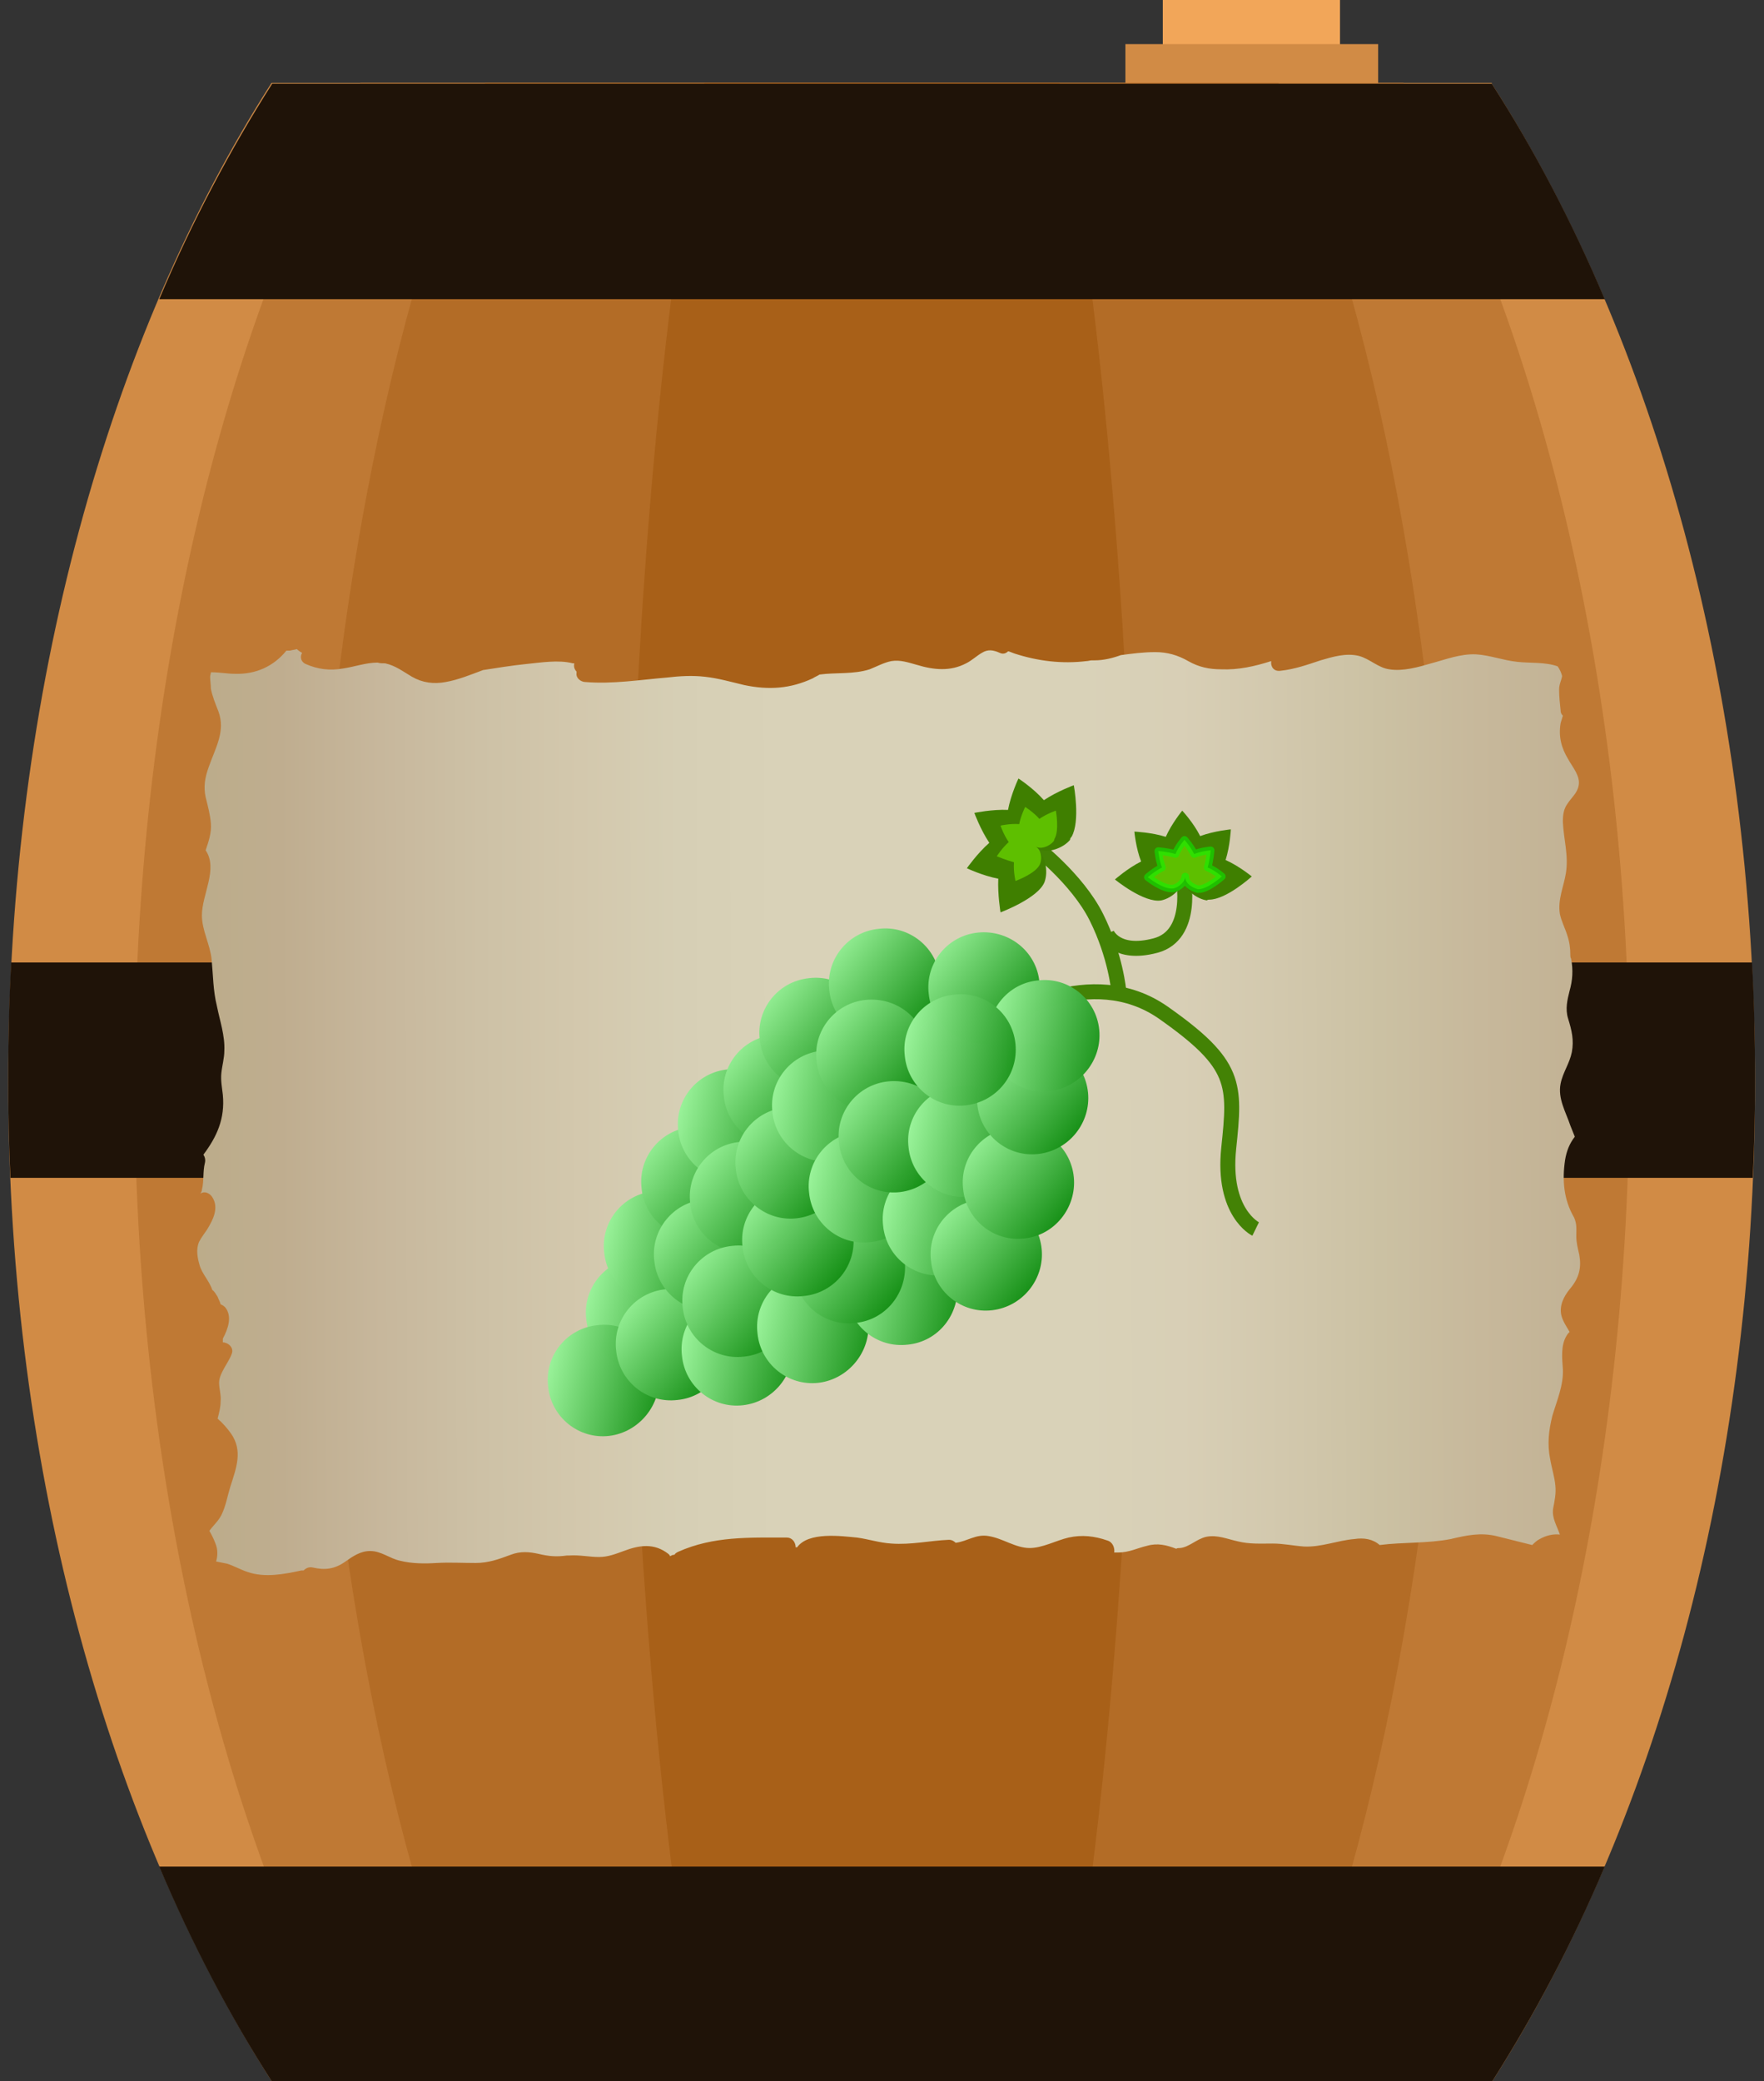 <?xml version="1.0" encoding="utf-8"?>
<!-- Generator: Adobe Illustrator 25.0.0, SVG Export Plug-In . SVG Version: 6.00 Build 0)  -->
<svg version="1.1" id="Publicdomainvectors.org" xmlns="http://www.w3.org/2000/svg" xmlns:xlink="http://www.w3.org/1999/xlink"
	 x="0px" y="0px" viewBox="0 0 235.9 278.3" style="enable-background:new 0 0 235.9 278.3;" xml:space="preserve">
<rect x="0" y="0" width="235.9" height="278.3" fill="#333333" stroke="none"/>
<style type="text/css">
	.st0{fill-rule:evenodd;clip-rule:evenodd;fill:#FFFFFF;}
	.st1{fill-rule:evenodd;clip-rule:evenodd;fill:#F2A659;}
	.st2{fill-rule:evenodd;clip-rule:evenodd;fill:#D18B45;}
	.st3{fill-rule:evenodd;clip-rule:evenodd;fill:#BF7934;}
	.st4{fill-rule:evenodd;clip-rule:evenodd;fill:#B36C26;}
	.st5{fill-rule:evenodd;clip-rule:evenodd;fill:#A86018;}
	.st6{fill-rule:evenodd;clip-rule:evenodd;fill:#1F1308;}
	.st7{clip-path:url(#SVGID_2_);fill-rule:evenodd;clip-rule:evenodd;fill:url(#SVGID_3_);}
	.st8{fill:#3F7F00;}
	.st9{opacity:0.97;}
	.st10{fill:#7F3F00;fill-opacity:0;stroke:#3F7F00;stroke-width:2;stroke-miterlimit:10;}
	.st11{opacity:0.5;fill:#7FFF00;stroke:#00FF00;stroke-linecap:round;stroke-linejoin:round;enable-background:new    ;}
	.st12{fill:url(#imagebot_136_2_);}
	.st13{fill:url(#imagebot_134_2_);}
	.st14{fill:url(#imagebot_132_2_);}
	.st15{fill:url(#imagebot_130_2_);}
	.st16{fill:url(#imagebot_128_2_);}
	.st17{fill:url(#imagebot_126_2_);}
	.st18{fill:url(#imagebot_124_2_);}
	.st19{fill:url(#imagebot_122_2_);}
	.st20{fill:url(#imagebot_120_2_);}
	.st21{fill:url(#imagebot_118_2_);}
	.st22{fill:url(#imagebot_116_2_);}
	.st23{fill:url(#imagebot_114_2_);}
	.st24{fill:url(#imagebot_112_2_);}
	.st25{fill:url(#imagebot_110_2_);}
	.st26{fill:url(#imagebot_108_2_);}
	.st27{fill:url(#imagebot_106_2_);}
	.st28{fill:url(#imagebot_104_2_);}
	.st29{fill:url(#imagebot_102_2_);}
	.st30{fill:url(#imagebot_100_2_);}
	.st31{fill:url(#imagebot_98_2_);}
	.st32{fill:url(#imagebot_96_2_);}
	.st33{fill:url(#imagebot_84_2_);}
	.st34{fill:url(#imagebot_78_2_);}
	.st35{fill:url(#imagebot_72_2_);}
	.st36{fill:url(#imagebot_66_2_);}
	.st37{fill:url(#imagebot_60_2_);}
	.st38{fill:url(#imagebot_54_2_);}
	.st39{fill:url(#imagebot_48_2_);}
	.st40{fill:url(#imagebot_34_2_);}
	.st41{fill:url(#imagebot_10_2_);}
	
		.st42{opacity:0.5;fill:#7FFF00;stroke:#7FFF00;stroke-linecap:round;stroke-linejoin:round;stroke-opacity:0;enable-background:new    ;}
</style>
<polygon class="st0" points="104.6,359.2 105.2,363.1 109,363.7 105.2,364.3 104.6,368.1 104,364.3 100.1,363.7 104,363.1 "/>
<polygon class="st0" points="248.2,380.2 249.3,387.4 256.4,388.5 249.3,389.6 248.2,396.7 247,389.6 239.9,388.5 247,387.4 "/>
<g>
	<rect x="155.5" class="st1" width="23.7" height="13.9"/>
	<rect x="150.5" y="5.9" class="st2" width="33.8" height="13.9"/>
	<path class="st2" d="M199.5,11.2c21.7,33.9,35.2,81.2,35.2,133.6c0,52.4-13.5,99.7-35.2,133.6H36.4C14.7,244.4,1.1,197.1,1.1,144.7
		c0-52.4,13.5-99.7,35.2-133.6H199.5z"/>
	<path class="st3" d="M187.7,11.2c18.6,33.9,30.2,81.2,30.2,133.6c0,52.4-11.6,99.7-30.2,133.6H48.2C29.6,244.4,18,197.1,18,144.7
		c0-52.4,11.6-99.7,30.2-133.6H187.7z"/>
	<path class="st4" d="M171,11.2c14.1,33.9,22.9,81.2,22.9,133.6c0,52.4-8.8,99.7-22.9,133.6H64.9C50.7,244.4,42,197.1,42,144.7
		c0-52.4,8.8-99.7,22.9-133.6H171z"/>
	<path class="st5" d="M141.7,11.2C148,45.1,152,92.4,152,144.7c0,52.4-3.9,99.7-10.3,133.6H94.2c-6.3-33.9-10.3-81.2-10.3-133.6
		c0-52.4,3.9-99.7,10.3-133.6H141.7z"/>
	<path class="st6" d="M199.5,11.2c5.6,8.7,10.7,18.4,15.1,28.8H21.3c4.4-10.4,9.5-20,15.1-28.8H199.5L199.5,11.2z M234.3,128.7
		c0.3,5.3,0.4,10.6,0.4,16c0,4.3-0.1,8.5-0.3,12.8H1.4c-0.2-4.2-0.3-8.5-0.3-12.8c0-5.4,0.1-10.7,0.4-16H234.3L234.3,128.7z
		 M214.6,249.6c-4.4,10.4-9.5,20-15.1,28.8H36.4c-5.6-8.7-10.7-18.4-15.1-28.8H214.6z"/>
</g>
<g>
	<defs>
		<polygon id="SVGID_1_" points="221.9,222.9 235.9,58 0,58 0,231.5 		"/>
	</defs>
	<clipPath id="SVGID_2_">
		<use xlink:href="#SVGID_1_"  style="overflow:visible;"/>
	</clipPath>
	
		<linearGradient id="SVGID_3_" gradientUnits="userSpaceOnUse" x1="-1092.539" y1="149.9" x2="-1093.068" y2="-28.659" gradientTransform="matrix(2.024178e-16 -1.102 1.048 1.925717e-16 54.289 -1055.558)">
		<stop  offset="0" style="stop-color:#C2B294"/>
		<stop  offset="7.142900e-02" style="stop-color:#C7B89B"/>
		<stop  offset="0.143" style="stop-color:#CBC1A3"/>
		<stop  offset="0.214" style="stop-color:#D2C8AD"/>
		<stop  offset="0.286" style="stop-color:#D8CFB6"/>
		<stop  offset="0.357" style="stop-color:#D9D2B8"/>
		<stop  offset="0.429" style="stop-color:#D9D2B8"/>
		<stop  offset="0.5" style="stop-color:#D9D2B8"/>
		<stop  offset="0.571" style="stop-color:#D9D2B8"/>
		<stop  offset="0.643" style="stop-color:#D6CFB5"/>
		<stop  offset="0.714" style="stop-color:#D3C8AD"/>
		<stop  offset="0.786" style="stop-color:#CDC1A6"/>
		<stop  offset="0.857" style="stop-color:#C7B79C"/>
		<stop  offset="0.929" style="stop-color:#BFAD8F"/>
		<stop  offset="1" style="stop-color:#BBAC89"/>
	</linearGradient>
	<path class="st7" d="M211.2,167.8c-0.2-0.9-0.4-1.6-0.4-2.5c0-0.9,0.1-1.6-0.3-2.5c-1.4-2.4-1.6-5-1.2-7.7c0.2-1.2,0.6-2.2,1.3-3.1
		c-0.2-0.5-0.4-1-0.6-1.5c-0.6-1.8-1.7-3.6-1.3-5.6c0.3-1.5,1.2-2.7,1.5-4.2c0.3-1.6,0-2.9-0.5-4.5c-0.4-1.3-0.1-2.5,0.2-3.7
		c0.4-1.4,0.5-2.8,0.2-4.3c-0.1-0.2-0.1-0.3-0.1-0.5c0-0.9-0.1-1.7-0.4-2.6c-0.3-1-0.8-1.9-1-2.9c-0.3-1.9,0.5-3.6,0.8-5.4
		c0.4-2.4-0.3-4.6-0.4-6.9c0-0.9,0.1-1.7,0.6-2.4c0.5-0.8,1.3-1.4,1.5-2.4c0.3-1.3-0.8-2.5-1.4-3.6c-0.9-1.5-1.3-3-1-4.8
		c0.1-0.3,0.2-0.7,0.3-1c-0.2-0.2-0.3-0.4-0.3-0.7c-0.1-0.9-0.2-1.9-0.2-2.8c0-0.7,0.3-1.2,0.4-1.8c-0.1-0.4-0.3-0.9-0.6-1.3
		c-1.7-0.6-3.6-0.4-5.4-0.6c-1.9-0.2-3.7-0.9-5.5-1c-2.1-0.1-4.1,0.7-6,1.2c-1.7,0.5-3.8,1.1-5.6,0.8c-1.5-0.2-2.6-1.4-4.1-1.8
		c-1.7-0.4-3.4,0.1-5.1,0.6c-1.8,0.6-3.5,1.2-5.4,1.4c-0.9,0.1-1.3-0.6-1.2-1.3c-2.2,0.7-4.4,1.2-6.7,1.1c-1.6,0-3-0.3-4.4-1.1
		c-1.4-0.8-2.8-1.2-4.4-1.2c-1.6,0-3.1,0.2-4.6,0.4c-1.1,0.4-2.3,0.7-3.5,0.7c-0.1,0-0.2,0-0.4,0c-0.2,0-0.5,0.1-0.7,0.1
		c-3.3,0.4-6.5,0-9.6-1c-0.3-0.1-0.5-0.2-0.8-0.3c0,0-0.1,0-0.1,0c-0.3,0.3-0.7,0.4-1.1,0.2c-0.9-0.4-1.6-0.5-2.4,0
		c-0.7,0.4-1.3,1-2.1,1.4c-2.1,1.1-4.3,0.9-6.6,0.2c-1.1-0.3-2.2-0.7-3.4-0.5c-1,0.2-1.9,0.7-2.9,1.1c-2.2,0.7-4.5,0.4-6.7,0.7
		c-0.3,0.2-0.6,0.3-0.9,0.5c-3,1.4-5.9,1.6-9.2,0.9c-1.7-0.4-3.4-0.9-5.2-1.1c-1.7-0.2-3.4-0.1-5.1,0.1c-3.6,0.3-7.3,0.9-10.9,0.6
		c-0.6,0-1.3-0.5-1.2-1.2c0-0.1,0-0.1,0-0.2c-0.3-0.3-0.4-0.7-0.3-1.1c-0.1,0-0.1,0-0.2,0c-1.9-0.5-4.3-0.1-6.3,0.1
		c-1.9,0.2-3.8,0.5-5.7,0.8c-1.6,0.6-3.3,1.3-5,1.6c-1.6,0.3-3.1,0.1-4.5-0.7c-1.2-0.7-2.2-1.5-3.6-1.8c-0.4,0-0.7,0-1-0.1
		c-1.6,0-3.2,0.6-4.7,0.8c-1.7,0.3-3.3,0.1-4.9-0.6c-0.7-0.3-0.8-1-0.5-1.5c-0.2-0.1-0.5-0.3-0.7-0.5c-0.3,0.1-0.6,0.1-0.9,0.2
		c-0.2,0-0.4,0-0.5,0c-1.7,2.1-4.1,3.2-6.9,3.1c-1,0-2-0.2-3.1-0.2c0,0-0.1,0-0.1,0c0,0.2-0.1,0.4-0.1,0.6c0,0.5,0.1,1,0.1,1.6
		c0.2,1,0.6,2,1,3c1,2.7-0.4,4.9-1.3,7.5c-0.5,1.4-0.7,2.6-0.4,4c0.3,1.2,0.6,2.3,0.7,3.5c0.1,1.3-0.3,2.4-0.7,3.6
		c1.7,2.5-0.5,5.9-0.5,8.7c0,2,1.1,3.9,1.3,5.9c0.2,2.1,0.2,4.2,0.7,6.2c0.4,2,1.1,4,1,6c0,1-0.3,2-0.4,3c-0.1,1,0.1,2,0.2,2.9
		c0.3,3.2-0.8,5.6-2.6,8c0.2,0.3,0.3,0.7,0.2,1.1c-0.3,1.2-0.1,2.4-0.4,3.6c0,0.2-0.1,0.3-0.2,0.5c0.1,0,0.1-0.1,0.2-0.1
		c0.5-0.2,1.1,0.1,1.4,0.6c0.9,1.4,0.1,3-0.7,4.3c-0.4,0.6-0.8,1.1-1.1,1.7c-0.4,1-0.2,2.1,0.1,3.1c0.3,1.1,1.3,2.1,1.7,3.3
		c0.3,0.2,0.5,0.6,0.7,0.9c0.1,0.3,0.3,0.6,0.4,1c0.2,0.1,0.4,0.2,0.6,0.4c1,1.2,0.4,2.9-0.3,4.2c0,0.1,0,0.2,0,0.4c0,0,0,0.1,0,0.1
		c0.7,0,1.5,0.7,1.2,1.5c-0.4,1.2-1.7,2.6-1.7,3.9c0,0.8,0.3,1.7,0.2,2.5c0,0.8-0.2,1.5-0.4,2.3c0.7,0.6,1.3,1.3,1.8,2
		c1.6,2.3,0.7,4.6-0.1,7.1c-0.4,1.3-0.6,2.6-1.2,3.8c-0.4,0.8-1.1,1.4-1.6,2.1c0.4,0.7,0.8,1.5,1,2.3c0.1,0.5,0.1,1.1-0.1,1.8
		c0.5,0.1,1,0.2,1.5,0.3c0.9,0.3,1.8,0.8,2.7,1.1c2.3,0.8,4.9,0.3,7.2-0.2c0.1,0,0.2,0,0.3,0c0.3-0.3,0.7-0.5,1.2-0.4
		c1.7,0.4,3,0.2,4.4-0.8c1-0.7,2-1.4,3.3-1.4c1.5,0,2.6,1,4,1.3c1.6,0.4,3.3,0.4,4.9,0.3c1.7-0.1,3.4,0,5.2,0c1.7,0,3.1-0.5,4.7-1.1
		c1.3-0.5,2.5-0.4,3.8-0.1c1.3,0.3,2.3,0.4,3.7,0.2c0.1,0,0.2,0,0.3,0c1.4-0.1,2.7,0.2,4,0.2c1.2,0,2.2-0.4,3.3-0.8
		c2.1-0.8,4.1-1.1,6,0.4c0.1,0.1,0.2,0.2,0.2,0.3c0.2-0.1,0.3-0.2,0.6-0.2c0.1-0.2,0.3-0.3,0.5-0.4c4.7-2.1,9.5-1.9,14.5-1.9
		c0.8,0,1.2,0.7,1.2,1.3l0.2,0c1.5-2.1,5.9-1.5,8-1.3c1.5,0.2,3,0.7,4.6,0.8c2.6,0.2,5.2-0.4,7.7-0.5c0.4,0,0.7,0.2,0.9,0.4
		c0,0,0,0,0,0c1.6-0.2,2.7-1.2,4.4-0.9c1.9,0.3,3.6,1.6,5.5,1.6c1.7,0,3.5-1,5.2-1.4c1.8-0.4,3.5-0.2,5.2,0.4c0.7,0.2,1,1,0.9,1.6
		c0.2,0,0.3,0,0.5,0c1.5,0,2.6-0.6,3.9-0.9c1.4-0.4,2.6-0.1,3.9,0.4c0.1-0.1,0.3-0.1,0.5-0.1c1.2-0.1,2.2-1.2,3.5-1.5
		c1.5-0.3,2.8,0.3,4.2,0.6c1.6,0.4,3.1,0.3,4.7,0.3c1.4,0,2.8,0.3,4.2,0.4c2.3,0.1,4.4-0.8,6.7-1c1.3-0.2,2.5,0,3.4,0.8
		c3.1-0.4,6.4-0.2,9.5-0.8c2.1-0.5,4-0.9,6.1-0.4c1.6,0.4,3.2,0.8,4.8,1.2c0.3-0.3,0.6-0.6,1-0.8c0.9-0.5,1.8-0.7,2.7-0.6
		c-0.4-1.2-1.1-2.2-0.9-3.5c0.2-1,0.4-2,0.3-3c-0.1-1.2-0.5-2.4-0.7-3.6c-0.4-2-0.2-3.8,0.3-5.8c0.6-2,1.5-4.1,1.4-6.2
		c-0.1-1.5-0.3-3.2,0.5-4.5c0.1-0.2,0.3-0.4,0.4-0.5c-0.4-0.7-0.9-1.4-1.1-2.2c-0.3-1.3,0.3-2.5,1.1-3.5
		C211.2,170.9,211.5,169.5,211.2,167.8z"/>
</g>
<g>
	<path id="imagebot_25_1_" class="st8" d="M143.3,111.9c1.2-2.1,0.3-6.9,0.3-6.9s-2.2,0.8-4,2c-1.4-1.6-3.4-2.9-3.4-2.9
		s-1,2.1-1.4,4.2c-2.1-0.1-4.5,0.4-4.5,0.4s0.8,2.2,2,4c-1.6,1.4-3,3.4-3,3.4s2.1,1,4.2,1.4c-0.1,2.1,0.3,4.5,0.3,4.5
		s5.1-1.9,5.9-4.1c0.5-1.4,0.1-3.6-1.1-4.3c0,0,0,0,0-0.1c0,0,0,0,0-0.1c0,0,0,0,0.1,0c0,0,0.1,0,0.1,0.1c1.3,0.7,3.4-0.1,4.3-1.2
		C143.1,112.1,143.2,112,143.3,111.9L143.3,111.9z"/>
	<g id="imagebot_177_1_" transform="translate(0 2.441) matrix(1 0 0 1 -4.883 0)" class="st9">
		<path id="imagebot_40_1_" class="st10" d="M138.9,134c0,0,11.8-7.9,21.6-1c9.8,6.9,9.6,9.5,8.7,18.1c-0.9,8.6,3.6,10.8,3.6,10.8"
			/>
		<path id="imagebot_22_1_" class="st10" d="M154.5,130.1c0,0-0.4-4.7-3-9.9c-2.6-5.2-8.4-9.6-8.4-9.6"/>
		<path id="imagebot_19_1_" class="st10" d="M152.9,122.4c0,0,1.2,3,6.5,1.6c5.3-1.4,3.7-9.1,3.7-9.1"/>
	</g>
	<path id="imagebot_28_1_" class="st8" d="M161.7,120.3c2.3,0,5.7-3.1,5.7-3.1s-1.7-1.4-3.5-2.2c0.6-1.9,0.7-4.1,0.7-4.1
		s-2.2,0.2-4.1,0.9c-0.9-1.8-2.4-3.4-2.4-3.4s-1.4,1.7-2.2,3.5c-1.9-0.6-4.2-0.7-4.2-0.7s0.2,2.2,0.9,4c-1.8,0.9-3.5,2.4-3.5,2.4
		s3.9,3.2,6.2,2.8c1.4-0.3,2.9-1.6,2.9-3c0,0,0,0,0,0c0,0,0,0,0.1,0c0,0,0,0,0,0c0,0,0,0.1,0,0.1c0,1.4,1.7,2.7,3.1,2.9
		C161.5,120.3,161.6,120.3,161.7,120.3L161.7,120.3z"/>
	<path id="imagebot_12_1_" class="st11" d="M160.3,118.9c1.2,0,3.1-1.7,3.1-1.7s-0.9-0.8-1.9-1.2c0.3-1,0.4-2.3,0.4-2.3
		s-1.2,0.1-2.2,0.5c-0.5-1-1.3-1.9-1.3-1.9s-0.8,0.9-1.2,1.9c-1-0.3-2.3-0.4-2.3-0.4s0.1,1.2,0.5,2.2c-1,0.5-1.9,1.3-1.9,1.3
		s2.1,1.7,3.4,1.5c0.7-0.1,1.6-0.9,1.6-1.6c0,0,0,0,0,0c0,0,0,0,0,0c0,0,0,0,0,0c0,0,0,0,0,0.1c0,0.8,0.9,1.4,1.7,1.6
		C160.2,118.9,160.3,118.9,160.3,118.9L160.3,118.9z"/>
	<g id="imagebot_156_1_">
		
			<linearGradient id="imagebot_136_2_" gradientUnits="userSpaceOnUse" x1="-807.184" y1="686.049" x2="-807.302" y2="685.931" gradientTransform="matrix(66.315 107.698 107.464 -66.171 -20100.914 132506.672)">
			<stop  offset="0" style="stop-color:#007F00;stop-opacity:0.996"/>
			<stop  offset="1" style="stop-color:#AAFFAA;stop-opacity:0.996"/>
		</linearGradient>
		<path id="imagebot_136_1_" class="st12" d="M86.6,183c-4.1,0.5-7.8-2.5-8.2-6.6c-0.5-4.1,2.5-7.8,6.6-8.2c4.1-0.5,7.8,2.5,8.2,6.6
			C93.6,178.9,90.7,182.6,86.6,183z"/>
		
			<linearGradient id="imagebot_134_2_" gradientUnits="userSpaceOnUse" x1="-806.807" y1="685.648" x2="-806.925" y2="685.53" gradientTransform="matrix(66.315 107.698 107.464 -66.171 -20080.547 132430.594)">
			<stop  offset="0" style="stop-color:#007F00;stop-opacity:0.996"/>
			<stop  offset="1" style="stop-color:#AAFFAA;stop-opacity:0.996"/>
		</linearGradient>
		<path id="imagebot_134_1_" class="st13" d="M89,174.1c-4.1,0.5-7.8-2.5-8.2-6.6c-0.5-4.1,2.5-7.8,6.6-8.2c4.1-0.5,7.8,2.5,8.2,6.6
			C96,169.9,93.1,173.6,89,174.1z"/>
		
			<linearGradient id="imagebot_132_2_" gradientUnits="userSpaceOnUse" x1="-807.557" y1="687.502" x2="-807.674" y2="687.384" gradientTransform="matrix(14.203 125.726 125.298 -14.155 -74571.305 111426.945)">
			<stop  offset="0" style="stop-color:#007F00;stop-opacity:0.996"/>
			<stop  offset="1" style="stop-color:#AAFFAA;stop-opacity:0.996"/>
		</linearGradient>
		<path id="imagebot_132_1_" class="st14" d="M94,165.5c-4.1,0.5-7.8-2.5-8.2-6.6c-0.5-4.1,2.5-7.8,6.6-8.2c4.1-0.5,7.8,2.5,8.2,6.6
			l0,0C101,161.3,98.1,165,94,165.5L94,165.5z"/>
		
			<linearGradient id="imagebot_130_2_" gradientUnits="userSpaceOnUse" x1="-806.296" y1="684.647" x2="-806.414" y2="684.529" gradientTransform="matrix(66.315 107.698 107.464 -66.171 -19996.938 132292.938)">
			<stop  offset="0" style="stop-color:#007F00;stop-opacity:0.996"/>
			<stop  offset="1" style="stop-color:#AAFFAA;stop-opacity:0.996"/>
		</linearGradient>
		<path id="imagebot_130_1_" class="st15" d="M98.9,157.8c-4.1,0.5-7.8-2.5-8.2-6.6c-0.5-4.1,2.5-7.8,6.6-8.2
			c4.1-0.5,7.8,2.5,8.2,6.6C105.9,153.7,102.9,157.4,98.9,157.8z"/>
		
			<linearGradient id="imagebot_128_2_" gradientUnits="userSpaceOnUse" x1="-806.909" y1="686.774" x2="-807.027" y2="686.656" gradientTransform="matrix(14.203 125.726 125.298 -14.155 -74478.203 111323.016)">
			<stop  offset="0" style="stop-color:#007F00;stop-opacity:0.996"/>
			<stop  offset="1" style="stop-color:#AAFFAA;stop-opacity:0.996"/>
		</linearGradient>
		<path id="imagebot_128_1_" class="st16" d="M105,153.2c-4.1,0.5-7.8-2.5-8.2-6.6c-0.5-4.1,2.5-7.8,6.6-8.2s7.8,2.5,8.2,6.6l0,0
			C112,149,109.1,152.7,105,153.2L105,153.2z"/>
		
			<linearGradient id="imagebot_126_2_" gradientUnits="userSpaceOnUse" x1="-806.494" y1="686.437" x2="-806.612" y2="686.319" gradientTransform="matrix(14.203 125.726 125.298 -14.155 -74437.008 111258.406)">
			<stop  offset="0" style="stop-color:#007F00;stop-opacity:0.996"/>
			<stop  offset="1" style="stop-color:#AAFFAA;stop-opacity:0.996"/>
		</linearGradient>
		<path id="imagebot_126_1_" class="st17" d="M109.8,145.6c-4.1,0.5-7.8-2.5-8.2-6.6c-0.5-4.1,2.5-7.8,6.6-8.2
			c4.1-0.5,7.8,2.5,8.2,6.6l0,0C116.9,141.4,113.9,145.1,109.8,145.6L109.8,145.6z"/>
		
			<linearGradient id="imagebot_124_2_" gradientUnits="userSpaceOnUse" x1="-807.476" y1="686.587" x2="-807.594" y2="686.469" gradientTransform="matrix(66.315 107.698 107.464 -66.171 -20144.586 132582.656)">
			<stop  offset="0" style="stop-color:#007F00;stop-opacity:0.996"/>
			<stop  offset="1" style="stop-color:#AAFFAA;stop-opacity:0.996"/>
		</linearGradient>
		<path id="imagebot_124_1_" class="st18" d="M81.5,192c-4.1,0.5-7.8-2.5-8.2-6.6c-0.5-4.1,2.5-7.8,6.6-8.2c4.1-0.5,7.8,2.5,8.2,6.6
			C88.5,187.8,85.5,191.5,81.5,192z"/>
		
			<linearGradient id="imagebot_122_2_" gradientUnits="userSpaceOnUse" x1="-808.812" y1="687.847" x2="-808.93" y2="687.729" gradientTransform="matrix(14.203 125.726 125.298 -14.155 -74599.938 111611.43)">
			<stop  offset="0" style="stop-color:#007F00;stop-opacity:0.996"/>
			<stop  offset="1" style="stop-color:#AAFFAA;stop-opacity:0.996"/>
		</linearGradient>
		<path id="imagebot_122_1_" class="st19" d="M90.6,187.2c-4.1,0.5-7.8-2.5-8.2-6.6c-0.5-4.1,2.5-7.8,6.6-8.2s7.8,2.5,8.2,6.6l0,0
			C97.6,183.1,94.7,186.8,90.6,187.2L90.6,187.2z"/>
		
			<linearGradient id="imagebot_120_2_" gradientUnits="userSpaceOnUse" x1="-808.137" y1="687.471" x2="-808.255" y2="687.353" gradientTransform="matrix(14.203 125.726 125.298 -14.155 -74557.477 111509.18)">
			<stop  offset="0" style="stop-color:#007F00;stop-opacity:0.996"/>
			<stop  offset="1" style="stop-color:#AAFFAA;stop-opacity:0.996"/>
		</linearGradient>
		<path id="imagebot_120_1_" class="st20" d="M95.7,175.2c-4.1,0.5-7.8-2.5-8.2-6.6c-0.5-4.1,2.5-7.8,6.6-8.2
			c4.1-0.5,7.8,2.5,8.2,6.6l0,0C102.7,171,99.7,174.7,95.7,175.2L95.7,175.2z"/>
		
			<linearGradient id="imagebot_118_2_" gradientUnits="userSpaceOnUse" x1="-807.722" y1="687.134" x2="-807.84" y2="687.016" gradientTransform="matrix(14.203 125.726 125.298 -14.155 -74516.219 111444.562)">
			<stop  offset="0" style="stop-color:#007F00;stop-opacity:0.996"/>
			<stop  offset="1" style="stop-color:#AAFFAA;stop-opacity:0.996"/>
		</linearGradient>
		<path id="imagebot_118_1_" class="st21" d="M100.5,167.5c-4.1,0.5-7.8-2.5-8.2-6.6c-0.5-4.1,2.5-7.8,6.6-8.2
			c4.1-0.5,7.8,2.5,8.2,6.6l0,0C107.5,163.4,104.6,167.1,100.5,167.5L100.5,167.5z"/>
		
			<linearGradient id="imagebot_116_2_" gradientUnits="userSpaceOnUse" x1="-807.825" y1="685.552" x2="-807.943" y2="685.433" gradientTransform="matrix(66.315 107.698 107.464 -66.171 -19992.07 132547.953)">
			<stop  offset="0" style="stop-color:#007F00;stop-opacity:0.996"/>
			<stop  offset="1" style="stop-color:#AAFFAA;stop-opacity:0.996"/>
		</linearGradient>
		<path id="imagebot_116_1_" class="st22" d="M99.4,187.9c-4.1,0.5-7.8-2.5-8.2-6.6c-0.5-4.1,2.5-7.8,6.6-8.2
			c4.1-0.5,7.8,2.5,8.2,6.6v0C106.4,183.7,103.5,187.4,99.4,187.9L99.4,187.9z"/>
		
			<linearGradient id="imagebot_114_2_" gradientUnits="userSpaceOnUse" x1="-808.532" y1="687.284" x2="-808.65" y2="687.166" gradientTransform="matrix(14.203 125.726 125.298 -14.155 -74524.531 111562.539)">
			<stop  offset="0" style="stop-color:#007F00;stop-opacity:0.996"/>
			<stop  offset="1" style="stop-color:#AAFFAA;stop-opacity:0.996"/>
		</linearGradient>
		<path id="imagebot_114_1_" class="st23" d="M99.5,181.4c-4.1,0.5-7.8-2.5-8.2-6.6c-0.5-4.1,2.5-7.8,6.6-8.2
			c4.1-0.5,7.8,2.5,8.2,6.6v0C106.5,177.3,103.6,181,99.5,181.4L99.5,181.4z"/>
		
			<linearGradient id="imagebot_112_2_" gradientUnits="userSpaceOnUse" x1="-807.986" y1="684.953" x2="-808.104" y2="684.835" gradientTransform="matrix(66.315 107.698 107.464 -66.171 -19907.158 132522.656)">
			<stop  offset="0" style="stop-color:#007F00;stop-opacity:0.996"/>
			<stop  offset="1" style="stop-color:#AAFFAA;stop-opacity:0.996"/>
		</linearGradient>
		<path id="imagebot_112_1_" class="st24" d="M109.5,184.9c-4.1,0.5-7.8-2.5-8.2-6.6c-0.5-4.1,2.5-7.8,6.6-8.2
			c4.1-0.5,7.8,2.5,8.2,6.6l0,0C116.5,180.7,113.5,184.4,109.5,184.9L109.5,184.9z"/>
		
			<linearGradient id="imagebot_110_2_" gradientUnits="userSpaceOnUse" x1="-808.102" y1="684.193" x2="-808.22" y2="684.076" gradientTransform="matrix(66.315 107.698 107.464 -66.171 -19805.898 132479.922)">
			<stop  offset="0" style="stop-color:#007F00;stop-opacity:0.996"/>
			<stop  offset="1" style="stop-color:#AAFFAA;stop-opacity:0.996"/>
		</linearGradient>
		<path id="imagebot_110_1_" class="st25" d="M121.4,179.8c-4.1,0.5-7.8-2.5-8.2-6.6s2.5-7.8,6.6-8.2c4.1-0.5,7.8,2.5,8.2,6.6l0,0
			C128.4,175.7,125.5,179.4,121.4,179.8L121.4,179.8z"/>
		
			<linearGradient id="imagebot_108_2_" gradientUnits="userSpaceOnUse" x1="-808.365" y1="686.378" x2="-808.483" y2="686.26" gradientTransform="matrix(14.203 125.726 125.298 -14.155 -74398.578 111524.219)">
			<stop  offset="0" style="stop-color:#007F00;stop-opacity:0.996"/>
			<stop  offset="1" style="stop-color:#AAFFAA;stop-opacity:0.996"/>
		</linearGradient>
		<path id="imagebot_108_1_" class="st26" d="M114.4,176.9c-4.1,0.5-7.8-2.5-8.2-6.6c-0.5-4.1,2.5-7.8,6.6-8.2
			c4.1-0.5,7.8,2.5,8.2,6.6v0C121.4,172.8,118.5,176.5,114.4,176.9L114.4,176.9z"/>
		
			<linearGradient id="imagebot_106_2_" gradientUnits="userSpaceOnUse" x1="-808.109" y1="686.757" x2="-808.227" y2="686.639" gradientTransform="matrix(14.203 125.726 125.298 -14.155 -74456.602 111493.695)">
			<stop  offset="0" style="stop-color:#007F00;stop-opacity:0.996"/>
			<stop  offset="1" style="stop-color:#AAFFAA;stop-opacity:0.996"/>
		</linearGradient>
		<path id="imagebot_106_1_" class="st27" d="M107.5,173.3c-4.1,0.5-7.8-2.5-8.2-6.6c-0.5-4.1,2.5-7.8,6.6-8.2
			c4.1-0.5,7.8,2.5,8.2,6.6l0,0C114.6,169.2,111.6,172.9,107.5,173.3L107.5,173.3z"/>
		
			<linearGradient id="imagebot_104_2_" gradientUnits="userSpaceOnUse" x1="-807.49" y1="686.742" x2="-807.608" y2="686.624" gradientTransform="matrix(14.203 125.726 125.298 -14.155 -74464.438 111405.297)">
			<stop  offset="0" style="stop-color:#007F00;stop-opacity:0.996"/>
			<stop  offset="1" style="stop-color:#AAFFAA;stop-opacity:0.996"/>
		</linearGradient>
		<path id="imagebot_104_1_" class="st28" d="M106.6,162.9c-4.1,0.5-7.8-2.5-8.2-6.6c-0.5-4.1,2.5-7.8,6.6-8.2
			c4.1-0.5,7.8,2.5,8.2,6.6l0,0C113.6,158.8,110.7,162.4,106.6,162.9L106.6,162.9z"/>
		
			<linearGradient id="imagebot_102_2_" gradientUnits="userSpaceOnUse" x1="-806.558" y1="683.93" x2="-806.676" y2="683.812" gradientTransform="matrix(66.315 107.698 107.464 -66.171 -19889.865 132271.266)">
			<stop  offset="0" style="stop-color:#007F00;stop-opacity:0.996"/>
			<stop  offset="1" style="stop-color:#AAFFAA;stop-opacity:0.996"/>
		</linearGradient>
		<path id="imagebot_102_1_" class="st29" d="M111.5,155.3c-4.1,0.5-7.8-2.5-8.2-6.6c-0.5-4.1,2.5-7.8,6.6-8.2
			c4.1-0.5,7.8,2.5,8.2,6.6C118.5,151.1,115.6,154.8,111.5,155.3z"/>
		
			<linearGradient id="imagebot_100_2_" gradientUnits="userSpaceOnUse" x1="-807.257" y1="684.018" x2="-807.375" y2="683.9" gradientTransform="matrix(66.315 107.698 107.464 -66.171 -19847.992 132363.562)">
			<stop  offset="0" style="stop-color:#007F00;stop-opacity:0.996"/>
			<stop  offset="1" style="stop-color:#AAFFAA;stop-opacity:0.996"/>
		</linearGradient>
		<path id="imagebot_100_1_" class="st30" d="M116.4,166.1c-4.1,0.5-7.8-2.5-8.2-6.6c-0.5-4.1,2.5-7.8,6.6-8.2
			c4.1-0.5,7.8,2.5,8.2,6.6v0C123.4,162,120.5,165.7,116.4,166.1L116.4,166.1z"/>
		
			<linearGradient id="imagebot_98_2_" gradientUnits="userSpaceOnUse" x1="-807.782" y1="683.653" x2="-807.9" y2="683.535" gradientTransform="matrix(66.315 107.698 107.464 -66.171 -19764.102 132400.203)">
			<stop  offset="0" style="stop-color:#007F00;stop-opacity:0.996"/>
			<stop  offset="1" style="stop-color:#AAFFAA;stop-opacity:0.996"/>
		</linearGradient>
		<path id="imagebot_98_1_" class="st31" d="M126.3,170.5c-4.1,0.5-7.8-2.5-8.2-6.6c-0.5-4.1,2.5-7.8,6.6-8.2
			c4.1-0.5,7.8,2.5,8.2,6.6l0,0C133.3,166.3,130.4,170,126.3,170.5L126.3,170.5z"/>
		
			<linearGradient id="imagebot_96_2_" gradientUnits="userSpaceOnUse" x1="-806.17" y1="685.847" x2="-806.288" y2="685.729" gradientTransform="matrix(14.203 125.726 125.298 -14.155 -74358.523 111202.695)">
			<stop  offset="0" style="stop-color:#007F00;stop-opacity:0.996"/>
			<stop  offset="1" style="stop-color:#AAFFAA;stop-opacity:0.996"/>
		</linearGradient>
		<path id="imagebot_96_1_" class="st32" d="M119.1,139c-4.1,0.5-7.8-2.5-8.2-6.6c-0.5-4.1,2.5-7.8,6.6-8.2c4.1-0.5,7.8,2.5,8.2,6.6
			l0,0C126.1,134.9,123.2,138.6,119.1,139L119.1,139z"/>
		
			<linearGradient id="imagebot_84_2_" gradientUnits="userSpaceOnUse" x1="-806.713" y1="686.011" x2="-806.831" y2="685.893" gradientTransform="matrix(14.203 125.726 125.298 -14.155 -74373.047 111282.758)">
			<stop  offset="0" style="stop-color:#007F00;stop-opacity:0.996"/>
			<stop  offset="1" style="stop-color:#AAFFAA;stop-opacity:0.996"/>
		</linearGradient>
		<path id="imagebot_84_1_" class="st33" d="M117.4,148.5c-4.1,0.5-7.8-2.5-8.2-6.6c-0.5-4.1,2.5-7.8,6.6-8.2s7.8,2.5,8.2,6.6l0,0
			C124.4,144.3,121.5,148,117.4,148.5L117.4,148.5z"/>
		
			<linearGradient id="imagebot_78_2_" gradientUnits="userSpaceOnUse" x1="-807.373" y1="685.909" x2="-807.491" y2="685.791" gradientTransform="matrix(14.203 125.726 125.297 -14.155 -74347.836 111375.258)">
			<stop  offset="0" style="stop-color:#007F00;stop-opacity:0.996"/>
			<stop  offset="1" style="stop-color:#AAFFAA;stop-opacity:0.996"/>
		</linearGradient>
		<path id="imagebot_78_1_" class="st34" d="M120.4,159.4c-4.1,0.5-7.8-2.5-8.2-6.6c-0.5-4.1,2.5-7.8,6.6-8.2s7.8,2.5,8.2,6.6l0,0
			C127.4,155.2,124.4,158.9,120.4,159.4L120.4,159.4z"/>
		
			<linearGradient id="imagebot_72_2_" gradientUnits="userSpaceOnUse" x1="-807.359" y1="683.157" x2="-807.477" y2="683.039" gradientTransform="matrix(66.315 107.698 107.464 -66.171 -19735.396 132311.375)">
			<stop  offset="0" style="stop-color:#007F00;stop-opacity:0.996"/>
			<stop  offset="1" style="stop-color:#AAFFAA;stop-opacity:0.996"/>
		</linearGradient>
		<path id="imagebot_72_1_" class="st35" d="M129.7,160c-4.1,0.5-7.8-2.5-8.2-6.6c-0.5-4.1,2.5-7.8,6.6-8.2c4.1-0.5,7.8,2.5,8.2,6.6
			l0,0C136.7,155.8,133.8,159.5,129.7,160L129.7,160z"/>
		
			<linearGradient id="imagebot_66_2_" gradientUnits="userSpaceOnUse" x1="-808.385" y1="685.287" x2="-808.503" y2="685.169" gradientTransform="matrix(14.203 125.726 125.298 -14.155 -74243.195 111509.508)">
			<stop  offset="0" style="stop-color:#007F00;stop-opacity:0.996"/>
			<stop  offset="1" style="stop-color:#AAFFAA;stop-opacity:0.996"/>
		</linearGradient>
		<path id="imagebot_66_1_" class="st36" d="M132.7,175.2c-4.1,0.5-7.8-2.5-8.2-6.6c-0.5-4.1,2.5-7.8,6.6-8.2
			c4.1-0.5,7.8,2.5,8.2,6.6l0,0C139.7,171,136.8,174.7,132.7,175.2L132.7,175.2z"/>
		
			<linearGradient id="imagebot_60_2_" gradientUnits="userSpaceOnUse" x1="-807.852" y1="684.973" x2="-807.97" y2="684.855" gradientTransform="matrix(14.203 125.726 125.298 -14.155 -74207.18 111428.461)">
			<stop  offset="0" style="stop-color:#007F00;stop-opacity:0.996"/>
			<stop  offset="1" style="stop-color:#AAFFAA;stop-opacity:0.996"/>
		</linearGradient>
		<path id="imagebot_60_1_" class="st37" d="M137,165.6c-4.1,0.5-7.8-2.5-8.2-6.6c-0.5-4.1,2.5-7.8,6.6-8.2c4.1-0.5,7.8,2.5,8.2,6.6
			l0,0C144,161.5,141,165.2,137,165.6L137,165.6z"/>
		
			<linearGradient id="imagebot_54_2_" gradientUnits="userSpaceOnUse" x1="-807.199" y1="684.78" x2="-807.317" y2="684.663" gradientTransform="matrix(14.203 125.726 125.298 -14.155 -74190.375 111332.25)">
			<stop  offset="0" style="stop-color:#007F00;stop-opacity:0.996"/>
			<stop  offset="1" style="stop-color:#AAFFAA;stop-opacity:0.996"/>
		</linearGradient>
		<path id="imagebot_54_1_" class="st38" d="M138.9,154.3c-4.1,0.5-7.8-2.5-8.2-6.6c-0.5-4.1,2.5-7.8,6.6-8.2
			c4.1-0.5,7.8,2.5,8.2,6.6l0,0C145.9,150.1,143,153.8,138.9,154.3L138.9,154.3z"/>
		
			<linearGradient id="imagebot_48_2_" gradientUnits="userSpaceOnUse" x1="-806.286" y1="685.066" x2="-806.404" y2="684.948" gradientTransform="matrix(14.203 125.726 125.297 -14.155 -74245.531 111206.758)">
			<stop  offset="0" style="stop-color:#007F00;stop-opacity:0.996"/>
			<stop  offset="1" style="stop-color:#AAFFAA;stop-opacity:0.996"/>
		</linearGradient>
		<path id="imagebot_48_1_" class="st39" d="M132.4,139.5c-4.1,0.5-7.8-2.5-8.2-6.6c-0.5-4.1,2.5-7.8,6.6-8.2s7.8,2.5,8.2,6.6l0,0
			C139.4,135.3,136.5,139,132.4,139.5L132.4,139.5z"/>
		
			<linearGradient id="imagebot_34_2_" gradientUnits="userSpaceOnUse" x1="-806.98" y1="682.178" x2="-807.098" y2="682.061" gradientTransform="matrix(66.315 107.698 107.464 -66.171 -19644.68 132191.75)">
			<stop  offset="0" style="stop-color:#007F00;stop-opacity:0.996"/>
			<stop  offset="1" style="stop-color:#AAFFAA;stop-opacity:0.996"/>
		</linearGradient>
		<path id="imagebot_34_1_" class="st40" d="M140.4,145.9c-4.1,0.5-7.8-2.5-8.2-6.6s2.5-7.8,6.6-8.2c4.1-0.5,7.8,2.5,8.2,6.6l0,0
			C147.4,141.7,144.5,145.4,140.4,145.9L140.4,145.9z"/>
		
			<linearGradient id="imagebot_10_2_" gradientUnits="userSpaceOnUse" x1="-806.732" y1="682.803" x2="-806.85" y2="682.685" gradientTransform="matrix(66.315 107.698 107.464 -66.171 -19739.42 132208.188)">
			<stop  offset="0" style="stop-color:#007F00;stop-opacity:0.996"/>
			<stop  offset="1" style="stop-color:#AAFFAA;stop-opacity:0.996"/>
		</linearGradient>
		<path id="imagebot_10_1_" class="st41" d="M129.2,147.8c-4.1,0.5-7.8-2.5-8.2-6.6c-0.5-4.1,2.5-7.8,6.6-8.2
			c4.1-0.5,7.8,2.5,8.2,6.6l0,0C136.2,143.7,133.3,147.3,129.2,147.8L129.2,147.8z"/>
	</g>
	<path id="imagebot_16_1_" class="st42" d="M141,112.2c0.7-1.1,0.2-3.8,0.2-3.8s-1.2,0.4-2.2,1.1c-0.8-0.9-1.9-1.6-1.9-1.6
		s-0.6,1.2-0.8,2.3c-1.2-0.1-2.5,0.2-2.5,0.2s0.4,1.2,1.1,2.2c-0.9,0.8-1.6,1.9-1.6,1.9s1.2,0.5,2.3,0.8c-0.1,1.2,0.2,2.5,0.2,2.5
		s2.8-1,3.3-2.3c0.3-0.8,0.1-1.9-0.6-2.3c0,0,0,0,0,0c0,0,0,0,0,0c0,0,0,0,0,0c0,0,0,0,0,0c0.7,0.4,1.8,0,2.4-0.7
		C141,112.3,141,112.3,141,112.2L141,112.2z"/>
</g>
</svg>
